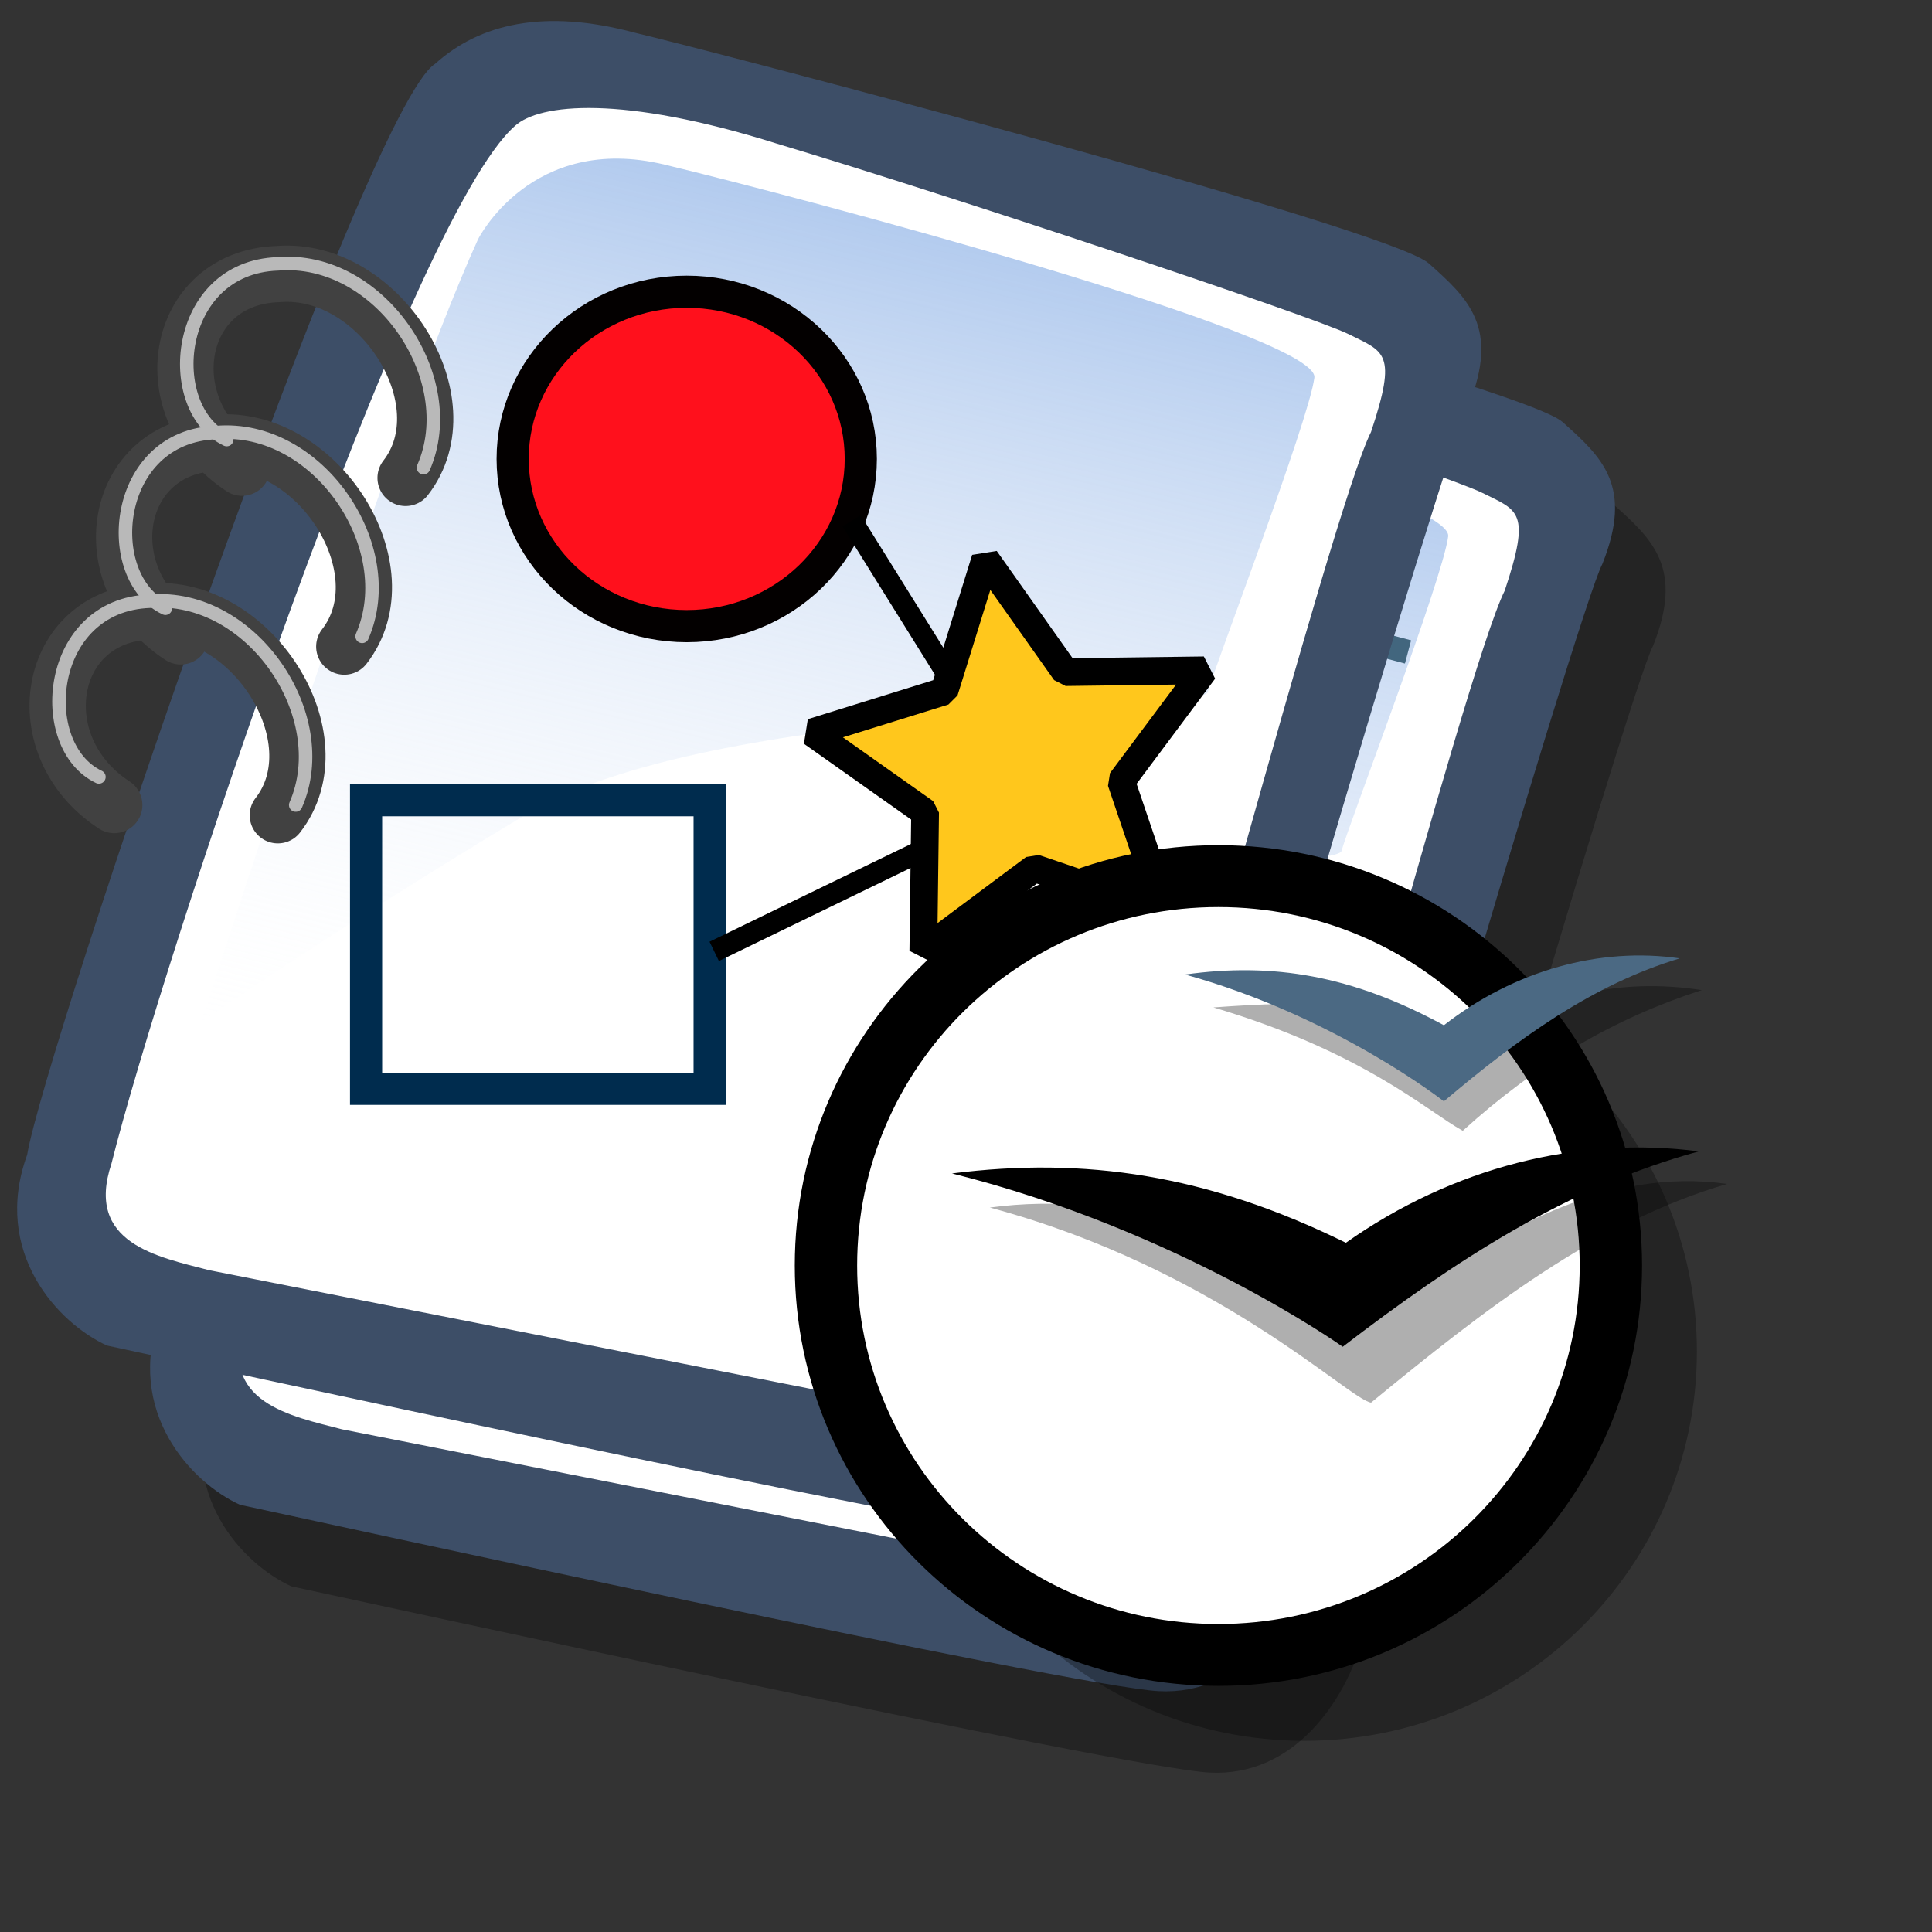 <?xml version="1.0" encoding="UTF-8" standalone="no"?>
<!-- Created with Sodipodi ("http://www.sodipodi.com/") -->
<svg
   xmlns:dc="http://purl.org/dc/elements/1.1/"
   xmlns:cc="http://web.resource.org/cc/"
   xmlns:rdf="http://www.w3.org/1999/02/22-rdf-syntax-ns#"
   xmlns:svg="http://www.w3.org/2000/svg"
   xmlns="http://www.w3.org/2000/svg"
   xmlns:xlink="http://www.w3.org/1999/xlink"
   xmlns:sodipodi="http://sodipodi.sourceforge.net/DTD/sodipodi-0.dtd"
   xmlns:inkscape="http://www.inkscape.org/namespaces/inkscape"
   id="svg604"
   sodipodi:version="0.32"
   width="72pt"
   height="72pt"
   sodipodi:docbase="/home/tweenk/GNUtoon/mimetypes"
   sodipodi:docname="application-vnd.oasis.opendocument.graphics.svg"
   inkscape:version="0.45.1"
   inkscape:output_extension="org.inkscape.output.svg.inkscape">
  <rect width="100%" height="100%" fill="#333333" stroke="none"/>
  <defs
     id="defs606">
    <linearGradient
       id="linearGradient612">
      <stop
         style="stop-color:#7fa8e3;stop-opacity:0.741;"
         offset="0"
         id="stop613" />
      <stop
         style="stop-color:#ffffff;stop-opacity:0;"
         offset="1"
         id="stop614" />
    </linearGradient>
    <linearGradient
       xlink:href="#linearGradient612"
       id="linearGradient615"
       x1="50.644"
       y1="5.368"
       x2="35.752"
       y2="68.044"
       gradientUnits="userSpaceOnUse"
       spreadMethod="pad" />
    <linearGradient
       inkscape:collect="always"
       xlink:href="#linearGradient612"
       id="linearGradient2352"
       gradientUnits="userSpaceOnUse"
       spreadMethod="pad"
       x1="50.644"
       y1="5.368"
       x2="35.752"
       y2="68.044" />
    <linearGradient
       inkscape:collect="always"
       xlink:href="#linearGradient612"
       id="linearGradient2367"
       gradientUnits="userSpaceOnUse"
       spreadMethod="pad"
       x1="50.644"
       y1="5.368"
       x2="35.752"
       y2="68.044"
       gradientTransform="matrix(0.847,0,0,0.847,-0.594,0.239)" />
  </defs>
  <sodipodi:namedview
     id="base"
     inkscape:zoom="3.197694"
     inkscape:cx="74.857743"
     inkscape:cy="57.700422"
     inkscape:window-width="795"
     inkscape:window-height="623"
     inkscape:window-x="219"
     inkscape:window-y="68"
     inkscape:current-layer="svg604" />
  <path
     style="fill:#000000;fill-rule:evenodd;stroke:none;stroke-opacity:1;stroke-width:1pt;stroke-linejoin:miter;stroke-linecap:butt;fill-opacity:0.301;"
     d="M 14.476 78.823 C 12.052 77.721 8.746 74.195 10.509 69.346 C 11.39 64.057 27.258 17.334 30.785 15.131 C 32.989 13.147 36.184 12.376 40.702 13.588 C 44.449 14.469 78.168 23.285 80.152 25.048 C 82.135 26.811 83.678 28.244 82.135 32.101 C 81.033 34.084 67.92 78.603 67.7 81.468 C 66.818 84.553 64.284 88.3 60.096 88.079 C 55.909 87.859 17.561 79.484 14.476 78.823 z "
     id="path794"
     sodipodi:nodetypes="ccccccccc" />
  <g
     id="g613"
     transform="matrix(0.895,0,0,0.895,6.439,7.746)">
    <path
       style="fill:#3d4e67;fill-rule:evenodd;stroke:none;stroke-opacity:1;stroke-width:1pt;stroke-linejoin:miter;stroke-linecap:butt;fill-opacity:1;"
       d="M 12.816 74.753 C 10.386 73.648 7.071 70.113 8.839 65.251 C 9.723 59.948 25.633 13.102 29.168 10.892 C 31.378 8.904 34.582 8.13 39.112 9.346 C 42.868 10.229 76.677 19.068 78.666 20.836 C 80.654 22.604 82.201 24.04 80.654 27.907 C 79.55 29.896 66.402 74.532 66.181 77.405 C 65.297 80.498 62.756 84.255 58.557 84.034 C 54.359 83.813 15.91 75.416 12.816 74.753 z "
       id="path609"
       sodipodi:nodetypes="ccccccccc"
       transform="matrix(1.115,0,0,1.115,-8.162,-8.461)" />
    <path
       style="fill:#ffffff;fill-rule:evenodd;stroke:none;stroke-opacity:1;stroke-width:1pt;stroke-linejoin:miter;stroke-linecap:butt;fill-opacity:1;"
       d="M 17.899 70.996 C 15.358 70.334 11.711 69.671 13.037 65.693 C 15.468 55.971 27.842 18.626 33.146 13.986 C 34.361 12.881 38.449 12.439 46.183 14.87 C 55.022 17.521 72.92 23.488 74.688 24.372 C 76.456 25.256 77.119 25.256 75.793 29.233 C 73.804 33.211 64.966 67.24 62.756 72.985 C 61.209 77.073 60.877 78.951 58.226 78.951 "
       id="path608"
       sodipodi:nodetypes="cccccccs"
       transform="matrix(1.115,0,0,1.115,-8.162,-8.461)" />
    <path
       style="fill:url(#linearGradient615);fill-rule:evenodd;stroke:none;stroke-opacity:1;stroke-width:1pt;stroke-linejoin:miter;stroke-linecap:butt;fill-opacity:1;"
       d="M 28.75 13.75 C 28.75 13.75 31.875 7.5 39.688 9.375 C 47.5 11.25 78.125 19.375 77.812 21.875 C 77.5 24.375 71.875 39.062 71.562 40.312 C 71.25 41.562 42.5 40.938 31.562 47.5 C 20.625 54.062 12.5 59.688 12.5 59.688 C 12.5 59.688 23.75 24.688 28.75 13.75 z "
       id="path636"
       transform="matrix(0.947,0,0,0.947,-0.481,0.41)" />
    <path
       style="fill:none;fill-rule:evenodd;stroke:#42667e;stroke-opacity:1;stroke-width:1pt;stroke-linejoin:miter;stroke-linecap:butt;fill-opacity:1;"
       d="M 29.243 15.899 L 69.842 26.688 "
       id="path671"
       transform="translate(1.136,0.852)" />
    <path
       style="fill:none;fill-rule:evenodd;stroke:#42667e;stroke-opacity:1;stroke-width:1pt;stroke-linejoin:miter;stroke-linecap:butt;fill-opacity:1;"
       d="M 27.823 19.306 L 67.855 30.946 "
       id="path672"
       transform="matrix(1,-1.703691e-2,1.703691e-2,1,-0.705,5.077)" />
    <path
       style="fill:none;fill-rule:evenodd;stroke:#42667e;stroke-opacity:1;stroke-width:1pt;stroke-linejoin:miter;stroke-linecap:butt;fill-opacity:1;"
       d="M 29.243 15.899 L 69.842 26.688 "
       id="path673"
       transform="translate(-5.394,17.035)" />
    <path
       style="fill:none;fill-rule:evenodd;stroke:#42667e;stroke-opacity:1;stroke-width:1pt;stroke-linejoin:miter;stroke-linecap:butt;fill-opacity:1;"
       d="M 29.243 15.899 L 69.842 26.688 "
       id="path675"
       transform="translate(-11.356,34.069)" />
    <path
       style="fill:none;fill-rule:evenodd;stroke:#42667e;stroke-opacity:1;stroke-width:1pt;stroke-linejoin:miter;stroke-linecap:butt;fill-opacity:1;"
       d="M 27.823 19.306 L 67.855 30.946 "
       id="path676"
       transform="matrix(1,-1.703691e-2,1.703691e-2,1,-13.197,38.295)" />
    <path
       style="fill:none;fill-rule:evenodd;stroke:#42667e;stroke-opacity:1;stroke-width:1pt;stroke-linejoin:miter;stroke-linecap:butt;fill-opacity:1;"
       d="M 27.823 19.306 L 67.855 30.946 "
       id="path674"
       transform="matrix(1,-1.703691e-2,1.703691e-2,1,-7.235,21.26)" />
    <path
       style="fill:none;fill-rule:evenodd;stroke:#414141;stroke-opacity:1;stroke-width:3.125;stroke-linejoin:round;stroke-linecap:round;fill-opacity:1;stroke-dasharray:none;"
       d="M 6.53 44.858 C 1.514 41.593 2.739 34.297 8.517 34.105 C 14.146 33.634 18.927 41.167 15.615 45.426 "
       id="path699"
       sodipodi:nodetypes="csc" />
    <path
       style="fill:none;fill-rule:evenodd;stroke:#414141;stroke-opacity:1;stroke-width:3.125;stroke-linejoin:round;stroke-linecap:round;fill-opacity:1;stroke-dasharray:none;"
       d="M 6.53 44.858 C 1.514 41.593 2.739 34.297 8.517 34.105 C 14.146 33.634 18.927 41.167 15.615 45.426 "
       id="path701"
       sodipodi:nodetypes="csc"
       transform="translate(3.691,-9.369)" />
    <path
       style="fill:none;fill-rule:evenodd;stroke:#414141;stroke-opacity:1;stroke-width:3.125;stroke-linejoin:round;stroke-linecap:round;fill-opacity:1;stroke-dasharray:none;"
       d="M 6.53 44.858 C 1.514 41.593 2.739 34.297 8.517 34.105 C 14.146 33.634 18.927 41.167 15.615 45.426 "
       id="path703"
       sodipodi:nodetypes="csc"
       transform="translate(7.098,-18.738)" />
    <path
       style="fill:none;fill-rule:evenodd;stroke:#b9b9b9;stroke-opacity:1;stroke-width:0.75;stroke-linejoin:round;stroke-linecap:round;fill-opacity:1;stroke-dasharray:none;"
       d="M 5.678 43.864 C 2.082 42.161 2.739 34.297 8.517 34.105 C 14.146 33.634 18.785 40.457 16.609 45.426 "
       id="path704"
       sodipodi:nodetypes="csc"
       transform="translate(7.098,-19.306)" />
    <path
       style="fill:none;fill-rule:evenodd;stroke:#b9b9b9;stroke-opacity:1;stroke-width:0.75;stroke-linejoin:round;stroke-linecap:round;fill-opacity:1;stroke-dasharray:none;"
       d="M 5.678 43.864 C 2.082 42.161 2.739 34.297 8.517 34.105 C 14.146 33.634 18.785 40.457 16.609 45.426 "
       id="path702"
       sodipodi:nodetypes="csc"
       transform="translate(3.691,-9.937)" />
    <path
       style="fill:none;fill-rule:evenodd;stroke:#b9b9b9;stroke-opacity:1;stroke-width:0.75;stroke-linejoin:round;stroke-linecap:round;fill-opacity:1;stroke-dasharray:none;"
       d="M 5.678 43.864 C 2.082 42.161 2.739 34.297 8.517 34.105 C 14.146 33.634 18.785 40.457 16.609 45.426 "
       id="path700"
       sodipodi:nodetypes="csc"
       transform="translate(0,-0.568)" />
  </g>
  <g
     id="g2371">
    <path
       style="fill:#3d4e67;fill-opacity:1;fill-rule:evenodd;stroke:none;stroke-width:1pt;stroke-linecap:butt;stroke-linejoin:miter;stroke-opacity:1"
       d="M 5.316,66.86 C 2.892,65.758 -0.414,62.232 1.349,57.383 C 2.231,52.094 18.099,5.372 21.625,3.168 C 23.829,1.184 27.025,0.413 31.543,1.625 C 35.289,2.507 69.009,11.322 70.992,13.085 C 72.976,14.848 74.519,16.281 72.976,20.138 C 71.874,22.121 58.761,66.64 58.54,69.505 C 57.659,72.59 55.124,76.337 50.937,76.117 C 46.75,75.896 8.402,67.521 5.316,66.86 z "
       id="path630"
       sodipodi:nodetypes="ccccccccc" />
    <path
       style="fill:#ffffff;fill-opacity:1;fill-rule:evenodd;stroke:none;stroke-width:1pt;stroke-linecap:butt;stroke-linejoin:miter;stroke-opacity:1"
       d="M 10.385,63.114 C 7.851,62.452 4.214,61.791 5.537,57.824 C 7.961,48.127 20.303,10.881 25.592,6.253 C 26.804,5.151 30.882,4.71 38.595,7.135 C 47.411,9.779 65.262,15.73 67.025,16.611 C 68.788,17.493 69.45,17.493 68.127,21.46 C 66.144,25.427 57.328,59.367 55.124,65.097 C 53.582,69.174 53.251,71.047 50.606,71.047"
       id="path631"
       sodipodi:nodetypes="cccccccs" />
    <path
       style="fill:url(#linearGradient2367);fill-opacity:1;fill-rule:evenodd;stroke:none;stroke-width:1pt;stroke-linecap:butt;stroke-linejoin:miter;stroke-opacity:1"
       d="M 23.756,11.885 C 23.756,11.885 26.403,6.591 33.02,8.179 C 39.637,9.767 65.575,16.649 65.311,18.767 C 65.046,20.884 60.282,33.324 60.017,34.382 C 59.752,35.441 35.402,34.912 26.138,40.47 C 16.875,46.028 9.993,50.792 9.993,50.792 C 9.993,50.792 19.521,21.149 23.756,11.885 z "
       id="path632" />
    <path
       style="fill:none;fill-opacity:1;fill-rule:evenodd;stroke:#414141;stroke-width:2.796;stroke-linecap:round;stroke-linejoin:round;stroke-dasharray:none;stroke-opacity:1"
       d="M 5.677,40.002 C 1.19,37.081 2.286,30.554 7.455,30.382 C 12.49,29.961 16.768,36.7 13.805,40.51"
       id="path640"
       sodipodi:nodetypes="csc" />
    <path
       style="fill:none;fill-opacity:1;fill-rule:evenodd;stroke:#414141;stroke-width:2.796;stroke-linecap:round;stroke-linejoin:round;stroke-dasharray:none;stroke-opacity:1"
       d="M 8.979,31.62 C 4.492,28.7 5.587,22.173 10.757,22.001 C 15.792,21.58 20.07,28.319 17.107,32.128"
       id="path641"
       sodipodi:nodetypes="csc" />
    <path
       style="fill:none;fill-opacity:1;fill-rule:evenodd;stroke:#414141;stroke-width:2.796;stroke-linecap:round;stroke-linejoin:round;stroke-dasharray:none;stroke-opacity:1"
       d="M 12.027,23.239 C 7.54,20.318 8.635,13.791 13.805,13.619 C 18.84,13.198 23.117,19.937 20.154,23.747"
       id="path642"
       sodipodi:nodetypes="csc" />
    <path
       style="fill:none;fill-opacity:1;fill-rule:evenodd;stroke:#b9b9b9;stroke-width:0.671;stroke-linecap:round;stroke-linejoin:round;stroke-dasharray:none;stroke-opacity:1"
       d="M 11.265,21.842 C 8.048,20.318 8.635,13.283 13.805,13.111 C 18.84,12.69 22.99,18.794 21.043,23.239"
       id="path643"
       sodipodi:nodetypes="csc" />
    <path
       style="fill:none;fill-opacity:1;fill-rule:evenodd;stroke:#b9b9b9;stroke-width:0.671;stroke-linecap:round;stroke-linejoin:round;stroke-dasharray:none;stroke-opacity:1"
       d="M 8.217,30.223 C 5,28.699 5.587,21.665 10.757,21.493 C 15.792,21.072 19.943,27.176 17.995,31.62"
       id="path644"
       sodipodi:nodetypes="csc" />
    <path
       style="fill:none;fill-opacity:1;fill-rule:evenodd;stroke:#b9b9b9;stroke-width:0.671;stroke-linecap:round;stroke-linejoin:round;stroke-dasharray:none;stroke-opacity:1"
       d="M 4.915,38.605 C 1.698,37.081 2.286,30.046 7.455,29.874 C 12.49,29.453 16.641,35.557 14.694,40.002"
       id="path645"
       sodipodi:nodetypes="csc" />
  </g>
  <g
     id="g2387"
     transform="translate(1.251,-1.876)">
    <path
       id="path2382"
       d="M 41.522,24.68 C 41.522,29.269 37.649,32.988 32.872,32.988 C 28.095,32.988 24.223,29.269 24.223,24.68 C 24.223,20.092 28.095,16.372 32.872,16.372 C 37.649,16.372 41.522,20.092 41.522,24.68 z "
       style="font-size:12px;fill:#ff101c;fill-opacity:1;fill-rule:evenodd;stroke:#030000;stroke-width:1.598;stroke-opacity:1" />
    <path
       id="path649"
       d="M 16.939,41.638 L 16.939,55.978 L 34.011,55.978 L 34.011,41.638 L 16.939,41.638 z "
       style="font-size:12px;fill:none;fill-rule:evenodd;stroke:#002c4e;stroke-width:1.598" />
    <path
       id="path646"
       d="M 41.067,27.753 L 49.716,41.638 L 34.238,49.149"
       style="fill:none;fill-opacity:1;fill-rule:evenodd;stroke:#000000;stroke-width:0.799pt;stroke-linecap:butt;stroke-linejoin:miter;stroke-opacity:1" />
    <path
       id="path648"
       d="M 56.669,47.225 L 50.148,45.013 L 44.629,49.132 L 44.717,42.246 L 39.094,38.27 L 45.67,36.226 L 47.714,29.65 L 51.69,35.273 L 58.576,35.185 L 54.458,40.703 L 56.669,47.225 z "
       style="font-size:12px;fill:#ffc71c;fill-rule:evenodd;stroke:#000000;stroke-width:1.379;stroke-linecap:round;stroke-linejoin:bevel" />
  </g>
  <g
     id="g2550"
     transform="translate(-6.9395978e-2,0.137)">
    <path
       id="path757"
       d="M 84.387,67.012 C 84.387,77.699 75.653,86.363 64.879,86.363 C 54.106,86.363 45.372,77.699 45.372,67.012 C 45.372,56.324 54.106,47.66 64.879,47.66 C 75.653,47.66 84.387,56.324 84.387,67.012 z "
       style="font-size:12px;fill:#000000;fill-opacity:0.3;fill-rule:evenodd;stroke:none;stroke-width:3.087" />
    <path
       transform="matrix(0.904,0,0,0.897,34.654,-9.91)"
       id="path753"
       d="M 50.286,81 C 50.286,92.914 40.628,102.571 28.714,102.571 C 16.801,102.571 7.143,92.914 7.143,81 C 7.143,69.086 16.801,59.429 28.714,59.429 C 40.628,59.429 50.286,69.086 50.286,81 z "
       style="font-size:12px;fill:#ffffff;fill-rule:evenodd;stroke:#000000;stroke-width:3.428;stroke-opacity:1" />
    <path
       transform="matrix(0.548,0,0,0.587,47.06,33.938)"
       sodipodi:nodetypes="ccccc"
       id="path1142"
       d="M 4,44.17 C 24.571,49.313 36.572,60.417 38.572,60.684 C 48.762,52.874 58.952,45.408 70.857,42.17 C 60,40.741 50,45.996 40.286,52.853 C 27.714,46.663 16,42.646 4,44.17 z "
       style="font-size:12px;fill-opacity:0.313;fill-rule:evenodd;stroke-width:1" />
    <path
       transform="matrix(0.363,0,0,0.43,59.328,30.048)"
       sodipodi:nodetypes="ccccc"
       id="path1143"
       d="M 2.852,46.215 C 23.423,51.358 32.242,58.286 36.986,60.472 C 47.177,52.662 57.799,47.453 69.703,44.215 C 58.846,42.786 47.132,44.55 37.418,51.407 C 24.846,45.217 16.146,45.42 2.852,46.215 z "
       style="font-size:12px;fill-opacity:0.313;fill-rule:evenodd;stroke-width:1" />
    <path
       transform="matrix(0.548,0,0,0.548,45.339,34.842)"
       sodipodi:nodetypes="ccccc"
       id="path1136"
       d="M 3.714,42.571 C 24.286,47.714 39.143,58.286 39.143,58.286 C 49.333,50.476 59.524,43.809 71.429,40.571 C 60.571,39.143 49.143,42 39.429,48.857 C 26.857,42.667 15.714,41.048 3.714,42.571 z "
       style="font-size:12px;fill-rule:evenodd;stroke-width:1" />
    <path
       transform="matrix(0.363,0,0,0.401,57.606,31.215)"
       sodipodi:nodetypes="ccccc"
       id="path1137"
       d="M 3.714,42.571 C 24.286,47.714 39.143,58.286 39.143,58.286 C 49.333,50.476 59.524,43.809 71.429,40.571 C 60.571,39.143 48.857,42 39.143,48.857 C 26.571,42.667 15.714,41.048 3.714,42.571 z "
       style="font-size:12px;fill:#4b6983;fill-rule:evenodd;stroke-width:1" />
  </g>
</svg>
